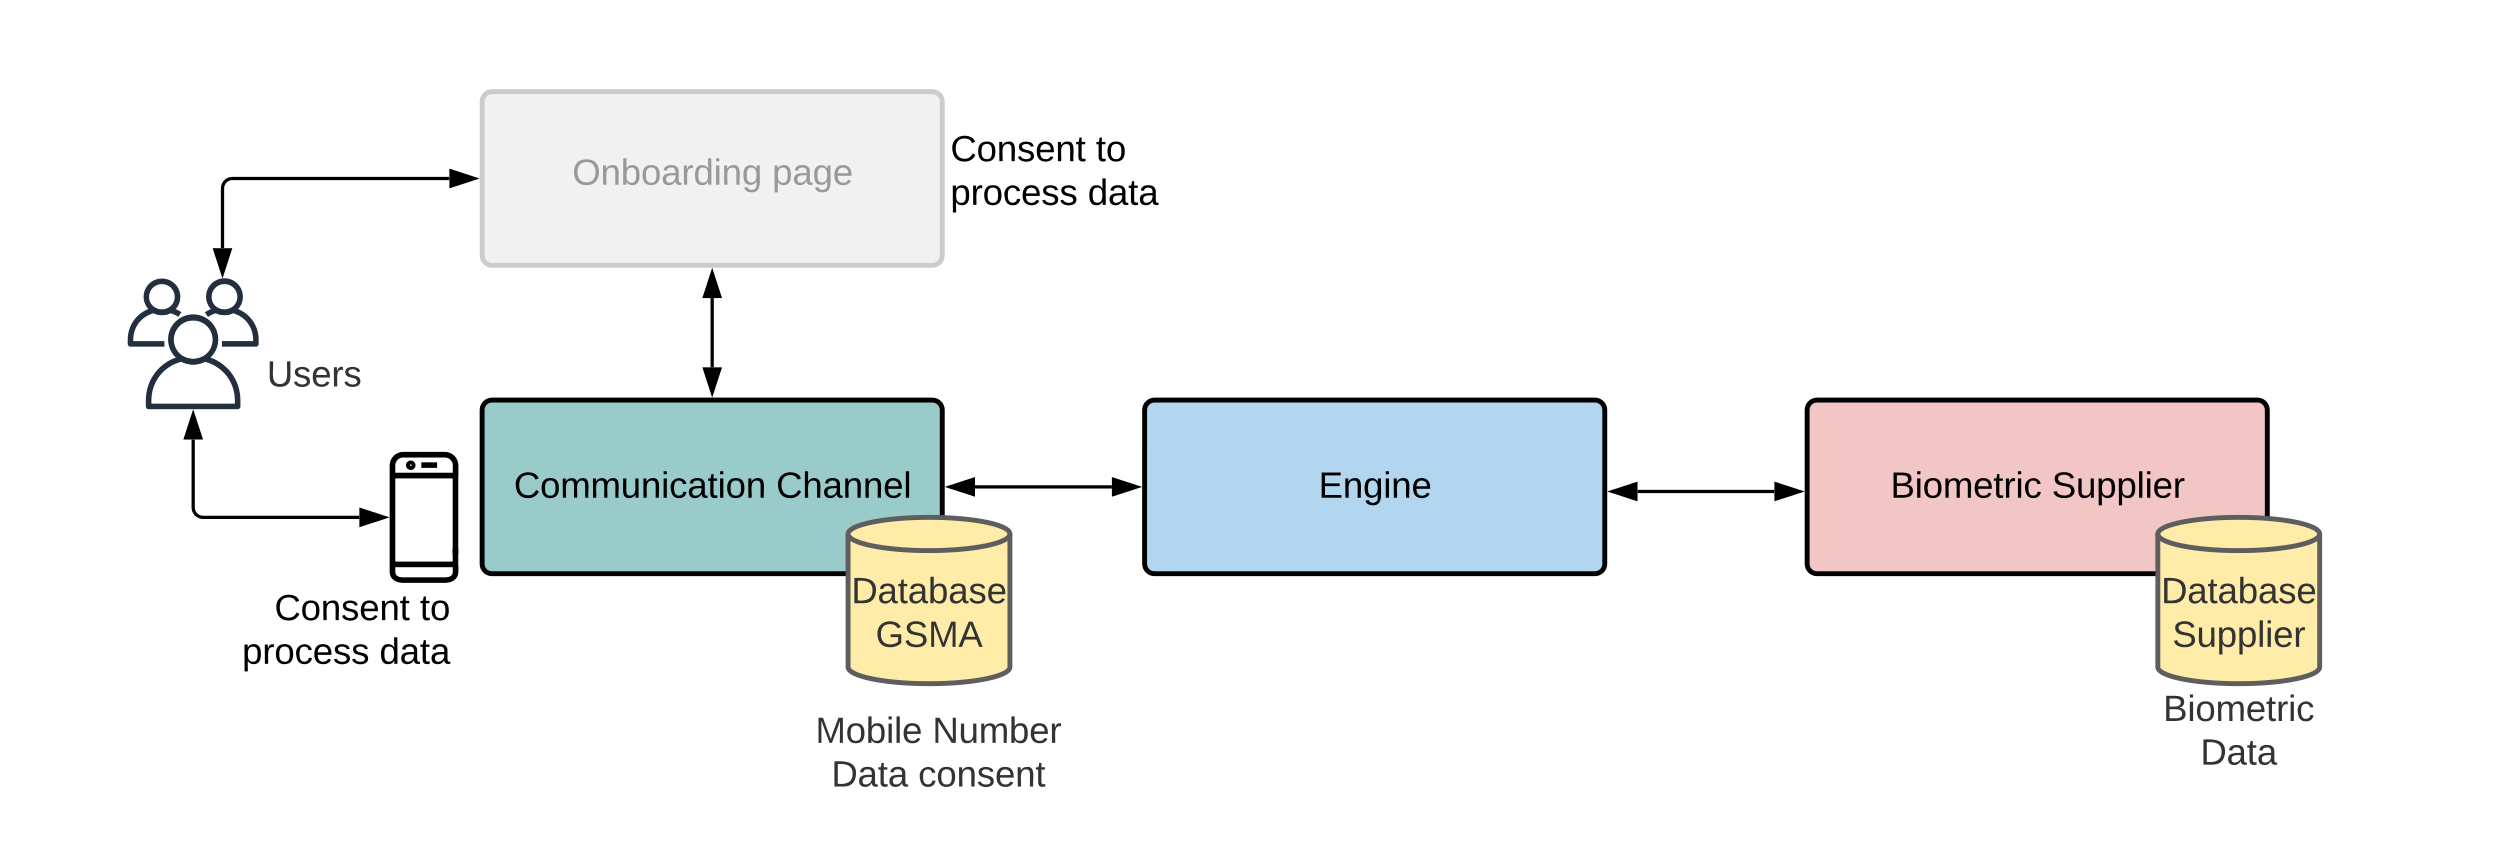 <svg xmlns="http://www.w3.org/2000/svg" xmlns:xlink="http://www.w3.org/1999/xlink" xmlns:lucid="lucid" width="1527" height="530"><g transform="translate(-182 -744)" lucid:page-tab-id="0_0"><path d="M0 0h1870.4v1323.2H0z" fill="#fff"/><path d="M881.14 994.37c0-3.3 2.7-6 6-6h269.05c3.3 0 6 2.7 6 6v94.05c0 3.3-2.7 6-6 6H887.13c-3.3 0-6-2.7-6-6z" stroke="#000" stroke-width="3" fill="#b2d6ef"/><path d="M891.95 999.95c0-3.3 2.7-6 6-6h247.43c3.32 0 6 2.7 6 6v88.47c0 3.3-2.68 6-6 6H897.95c-3.3 0-6-2.7-6-6z" stroke="#000" stroke-opacity="0" stroke-width="3" fill-opacity="0"/><use xlink:href="#a" transform="matrix(1,0,0,1,896.954,998.953) translate(90.463 49.059)"/><path d="M476.48 806c0-3.3 2.7-6 6-6h269.05c3.3 0 6 2.7 6 6v94.05c0 3.3-2.7 6-6 6H482.48c-3.3 0-6-2.7-6-6z" stroke="#ccc" stroke-width="3" fill="#e5e5e5" fill-opacity=".53"/><path d="M487.3 808.8c0-3.32 2.68-6 6-6H740.7c3.3 0 6 2.68 6 6v88.46c0 3.3-2.7 6-6 6H493.3c-3.32 0-6-2.7-6-6z" stroke="#000" stroke-opacity="0" stroke-width="3" fill-opacity="0"/><use xlink:href="#b" transform="matrix(1,0,0,1,492.289,807.791) translate(39.259 49.059)"/><use xlink:href="#c" transform="matrix(1,0,0,1,492.289,807.791) translate(161.358 49.059)"/><path d="M476.48 994.37c0-3.3 2.7-6 6-6h269.05c3.3 0 6 2.7 6 6v94.05c0 3.3-2.7 6-6 6H482.48c-3.3 0-6-2.7-6-6z" stroke="#000" stroke-width="3" fill="#99cbca"/><path d="M487.3 999.95c0-3.3 2.68-6 6-6H740.7c3.3 0 6 2.7 6 6v88.47c0 3.3-2.7 6-6 6H493.3c-3.32 0-6-2.7-6-6z" stroke="#000" stroke-opacity="0" stroke-width="3" fill-opacity="0"/><use xlink:href="#d" transform="matrix(1,0,0,1,492.289,998.953) translate(3.611 49.059)"/><use xlink:href="#e" transform="matrix(1,0,0,1,492.289,998.953) translate(163.796 49.059)"/><path d="M1285.8 994.37c0-3.3 2.7-6 6-6h269.06c3.3 0 6 2.7 6 6v94.05c0 3.3-2.7 6-6 6H1291.8c-3.3 0-6-2.7-6-6z" stroke="#000" stroke-width="3" fill="#f3c6c6"/><path d="M1296.62 999.95c0-3.3 2.68-6 6-6h247.43c3.3 0 6 2.7 6 6v88.47c0 3.3-2.7 6-6 6h-247.43c-3.32 0-6-2.7-6-6z" stroke="#000" stroke-opacity="0" stroke-width="3" fill-opacity="0"/><use xlink:href="#f" transform="matrix(1,0,0,1,1301.618,998.953) translate(35.093 49.059)"/><use xlink:href="#g" transform="matrix(1,0,0,1,1301.618,998.953) translate(133.611 49.059)"/><path d="M777.53 1041.4h83.6" stroke="#000" stroke-width="2" fill="none"/><path d="M762.26 1041.4l14.27-4.64v9.27zM876.4 1041.4l-14.26 4.63v-9.27z" stroke="#000" stroke-width="2"/><path d="M1182.2 1044.2h83.6" stroke="#000" stroke-width="2" fill="none"/><path d="M1166.93 1044.2l14.26-4.65v9.27zM1281.07 1044.2l-14.26 4.62v-9.27z" stroke="#000" stroke-width="2"/><path d="M282.44 955.74H261.7c-.95 0-1.7-.77-1.7-1.7v-2.54c0-9.5 6.23-17.44 15.5-19.67.4-.1.8-.05 1.2.17 2.73 1.46 5.68 1.46 8.4 0 .4-.22.8-.27 1.22-.17 2.43.6 4.43 1.46 6.5 2.85l-1.9 2.83c-1.55-1-3-1.67-4.8-2.15-3.45 1.58-7 1.58-10.43 0-7.4 2.06-12.3 8.5-12.3 16.15v.84h19.04z" stroke="#fff" stroke-opacity="0" fill="#232f3e"/><path d="M280.88 936.42c-6.17 0-11.17-5-11.17-11.15s5-11.15 11.18-11.15c6.16-.06 11.2 4.9 11.26 11.02.04 4.25-2.1 7.9-5.86 9.9-1.72.95-3.4 1.38-5.4 1.38zm0-18.9c-4.3 0-7.83 3.45-7.85 7.75 0 2.92 1.48 5.42 4.06 6.8 2.43 1.32 5.12 1.32 7.57 0 2.6-1.4 4.1-3.95 4.06-6.9-.05-4.27-3.57-7.68-7.85-7.64zM338.32 955.74h-20.75v-3.4h19.04v-.84c0-7.66-4.9-14.1-12.25-16.16-3.45 1.6-7 1.6-10.46 0-1.82.5-3.3 1.2-4.84 2.27l-1.94-2.8c2.07-1.43 4.08-2.34 6.5-2.96.44-.1.86-.05 1.26.17 2.7 1.47 5.7 1.47 8.42 0 .4-.2.8-.25 1.2-.16 9.25 2.23 15.5 10.18 15.5 19.66v2.54c0 .93-.76 1.67-1.68 1.7z" stroke="#fff" stroke-opacity="0" fill="#232f3e"/><path d="M319.08 936.42c-6.2 0-11.23-5.06-11.23-11.26s5.06-11.2 11.28-11.2c6.2 0 11.23 5.05 11.23 11.25 0 4.23-2.14 7.83-5.85 9.85-1.75.94-3.44 1.37-5.42 1.37zm0-18.9c-4.3-.02-7.8 3.44-7.83 7.76-.02 2.92 1.46 5.4 4.05 6.78 2.43 1.32 5.13 1.32 7.6 0 2.62-1.4 4.13-3.95 4.08-6.94-.1-4.27-3.62-7.68-7.9-7.6zM327.2 993.95h-54.46c-.92 0-1.67-.75-1.67-1.7v-3.6c-.06-13.08 8.6-24.08 21.32-27.18.46-.13.86-.06 1.27.13 4.04 2.18 8.5 2.18 12.6 0 .34-.2.75-.26 1.2-.13 12.78 3.06 21.45 14.06 21.4 27.18v3.6c0 .95-.76 1.7-1.68 1.7zm-52.72-3.38h50.97v-1.92c0-11.26-7.28-20.73-18.2-23.66-4.8 2.3-9.83 2.3-14.62 0-10.93 2.92-18.15 12.4-18.15 23.65z" stroke="#fff" stroke-opacity="0" fill="#232f3e"/><path d="M300.02 966.6c-2.7 0-5-.6-7.4-1.87-7.4-4.07-10.13-13.34-6.1-20.77 4.1-7.4 13.38-10.12 20.83-6.08 7.42 4.06 10.15 13.33 6.1 20.76-1.47 2.7-3.4 4.62-6.1 6.1-2.36 1.27-4.66 1.86-7.33 1.86zm0-26.77c-4.44-.06-8.28 2.17-10.42 6.1-3.07 5.65-.98 12.74 4.7 15.83 3.67 1.96 7.7 1.96 11.4 0 3.95-2.14 6.22-5.96 6.16-10.43-.1-6.42-5.4-11.6-11.84-11.5z" stroke="#fff" stroke-opacity="0" fill="#232f3e"/><path d="M338.78 955.74h-39.72c-.68 0-1.23-.55-1.23-1.24v-2.63c-.04-9.55 6.3-17.57 15.56-19.83.33-.1.63-.05.92.1 2.95 1.6 6.2 1.6 9.2 0 .25-.15.54-.2.88-.1 9.32 2.23 15.64 10.26 15.6 19.83v2.63c0 .7-.55 1.24-1.22 1.24zm-38.46-2.47h37.2v-1.4c0-8.22-5.32-15.13-13.3-17.26-3.5 1.7-7.16 1.7-10.66 0-7.97 2.14-13.24 9.05-13.24 17.27z" stroke="#fff" stroke-opacity="0" stroke-width=".73" fill="#fff" fill-opacity="0"/><path d="M300.94 955.74h-39.72c-.67 0-1.22-.55-1.22-1.24v-2.63c-.04-9.55 6.28-17.57 15.56-19.83.34-.1.63-.05.93.1 2.94 1.6 6.2 1.6 9.18 0 .25-.15.55-.2.88-.1 9.32 2.23 15.65 10.26 15.6 19.83v2.63c0 .7-.54 1.24-1.22 1.24zm-38.45-2.47h37.18v-1.4c0-8.22-5.3-15.13-13.28-17.26-3.5 1.7-7.17 1.7-10.67 0-7.97 2.14-13.24 9.05-13.24 17.27z" stroke="#fff" stroke-opacity="0" stroke-width=".73" fill="#fff" fill-opacity="0"/><path d="M317.9 895.6v-36.58c0-3.3 2.67-6 6-6h132.58" stroke="#000" stroke-width="2" fill="none"/><path d="M317.9 910.88l-4.65-14.27h9.27zM471.74 853.02l-14.26 4.64v-9.27z" stroke="#000" stroke-width="2"/><path d="M300 1012.46V1054c0 3.3 2.7 6 6 6h95.5" stroke="#000" stroke-width="2" fill="none"/><path d="M300 997.2l4.64 14.26h-9.28zM416.76 1060l-14.26 4.64v-9.28z" stroke="#000" stroke-width="2"/><path d="M340 957.3h86.42v36.65H340z" fill="#fff" fill-opacity="0"/><use xlink:href="#h" transform="matrix(1,0,0,1,345,962.287) translate(0 17.778)"/><path d="M1598.86 1151.44c0 5.6-22.13 10.16-49.43 10.16s-49.43-4.55-49.43-10.16v-81.28c0-5.6 22.13-10.16 49.43-10.16s49.43 4.55 49.43 10.16z" stroke="#5e5e5e" stroke-width="3" fill="#ffeca9"/><path d="M1598.86 1070.16c0 5.6-22.13 10.16-49.43 10.16s-49.43-4.55-49.43-10.16" stroke="#5e5e5e" stroke-width="3" fill="none"/><use xlink:href="#i" transform="matrix(1,0,0,1,1505,1085.32) translate(-3 27.111)"/><use xlink:href="#j" transform="matrix(1,0,0,1,1505,1085.32) translate(3.852 53.778)"/><path d="M798.86 1151.44c0 5.6-22.13 10.16-49.43 10.16s-49.43-4.55-49.43-10.16v-81.28c0-5.6 22.13-10.16 49.43-10.16s49.43 4.55 49.43 10.16z" stroke="#5e5e5e" stroke-width="3" fill="#ffeca9"/><path d="M798.86 1070.16c0 5.6-22.13 10.16-49.43 10.16s-49.43-4.55-49.43-10.16" stroke="#5e5e5e" stroke-width="3" fill="none"/><use xlink:href="#k" transform="matrix(1,0,0,1,705,1085.32) translate(-3 27.111)"/><use xlink:href="#l" transform="matrix(1,0,0,1,705,1085.32) translate(11.815 53.778)"/><path d="M1429.43 1167.6c0-3.3 2.68-6 6-6h228c3.3 0 6 2.7 6 6v51.33c0 3.32-2.7 6-6 6h-228c-3.32 0-6-2.68-6-6z" stroke="#000" stroke-opacity="0" stroke-width="3" fill="#fff" fill-opacity="0"/><use xlink:href="#m" transform="matrix(1,0,0,1,1434.428,1166.6) translate(68.827 17.778)"/><use xlink:href="#n" transform="matrix(1,0,0,1,1434.428,1166.6) translate(91.574 44.444)"/><path d="M635.2 1167.6c0-3.3 2.7-6 6-6h228c3.33 0 6 2.7 6 6v104.67c0 3.3-2.67 6-6 6h-228c-3.3 0-6-2.7-6-6z" stroke="#000" stroke-opacity="0" stroke-width="3" fill="#fff" fill-opacity="0"/><use xlink:href="#o" transform="matrix(1,0,0,1,640.214,1166.6) translate(39.877 31.153)"/><use xlink:href="#p" transform="matrix(1,0,0,1,640.214,1166.6) translate(111.296 31.153)"/><use xlink:href="#q" transform="matrix(1,0,0,1,640.214,1166.6) translate(49.599 57.819)"/><use xlink:href="#r" transform="matrix(1,0,0,1,640.214,1166.6) translate(102.623 57.819)"/><use xlink:href="#s" transform="matrix(1,0,0,1,640.214,1166.6) translate(115 84.486)"/><path d="M453.73 1100h-25.46c-5.12 0-8.27-2.64-8.27-6.8v-64.88c0-4.56 3.7-8.32 8.27-8.32h25.46c4.57 0 8.27 3.76 8.27 8.32v6.16h-3.44v-6.16c.04-2.72-2.15-4.88-4.83-4.88h-25.46c-2.68 0-4.87 2.16-4.83 4.88v64.88c0 2.24 1.68 3.44 4.83 3.44h25.46c3.23 0 4.83-1.2 4.83-3.44v-4H462v4c-.08 4.24-3.23 6.8-8.27 6.8z" stroke="#fff" stroke-opacity="0"/><path d="M439.34 1026.38h9.64v3.4h-9.64v-3.4zM432.92 1031.06c-1.6.02-2.92-1.26-2.94-2.85-.02-1.6 1.27-2.9 2.87-2.92 1.6-.02 2.93 1.26 2.95 2.86v.03c0 1.6-1.28 2.88-2.88 2.9zm0-3.4c-.26.02-.46.24-.46.5 0 .3.23.52.5.52.3 0 .53-.23.53-.5v-.03c-.03-.3-.3-.5-.58-.5zM461.9 1082.35h-3.4v-46.16h-36.8v-3.43h38.48c.97 0 1.73.74 1.73 1.68z" stroke="#fff" stroke-opacity="0"/><path d="M460.18 1090.43h-38.5v-3.4h36.82v-7.88h3.4v9.58c0 .94-.75 1.7-1.72 1.7z" stroke="#fff" stroke-opacity="0"/><path d="M222 1106c0-3.3 2.7-6 6-6h228c3.3 0 6 2.7 6 6v78c0 3.3-2.7 6-6 6H228c-3.3 0-6-2.7-6-6z" stroke="#000" stroke-opacity="0" stroke-width="3" fill="#fff" fill-opacity="0"/><g><use xlink:href="#t" transform="matrix(1,0,0,1,227,1105) translate(122.654 17.778)"/><use xlink:href="#u" transform="matrix(1,0,0,1,227,1105) translate(211.481 17.778)"/><use xlink:href="#v" transform="matrix(1,0,0,1,227,1105) translate(102.901 44.444)"/><use xlink:href="#w" transform="matrix(1,0,0,1,227,1105) translate(186.79 44.444)"/></g><path d="M757.53 806c0-3.3 2.68-6 6-6h247.42c3.32 0 6 2.7 6 6v88c0 3.3-2.68 6-6 6H763.53c-3.32 0-6-2.7-6-6z" stroke="#000" stroke-opacity="0" stroke-width="3" fill="#fff" fill-opacity="0"/><g><use xlink:href="#t" transform="matrix(1,0,0,1,762.527,805) translate(0 37.465)"/><use xlink:href="#u" transform="matrix(1,0,0,1,762.527,805) translate(88.827 37.465)"/><use xlink:href="#v" transform="matrix(1,0,0,1,762.527,805) translate(0 64.132)"/><use xlink:href="#w" transform="matrix(1,0,0,1,762.527,805) translate(83.889 64.132)"/></g><path d="M617 968.37v-42.32" stroke="#000" stroke-width="2" fill="none"/><path d="M617 983.64l-4.63-14.27h9.27zM617 910.78l4.64 14.27h-9.27z" stroke="#000" stroke-width="2"/><defs><path d="M30 0v-248h187v28H63v79h144v27H63v87h162V0H30" id="x"/><path d="M117-194c89-4 53 116 60 194h-32v-121c0-31-8-49-39-48C34-167 62-67 57 0H25l-1-190h30c1 10-1 24 2 32 11-22 29-35 61-36" id="y"/><path d="M177-190C167-65 218 103 67 71c-23-6-38-20-44-43l32-5c15 47 100 32 89-28v-30C133-14 115 1 83 1 29 1 15-40 15-95c0-56 16-97 71-98 29-1 48 16 59 35 1-10 0-23 2-32h30zM94-22c36 0 50-32 50-73 0-42-14-75-50-75-39 0-46 34-46 75s6 73 46 73" id="z"/><path d="M24-231v-30h32v30H24zM24 0v-190h32V0H24" id="A"/><path d="M100-194c63 0 86 42 84 106H49c0 40 14 67 53 68 26 1 43-12 49-29l28 8c-11 28-37 45-77 45C44 4 14-33 15-96c1-61 26-98 85-98zm52 81c6-60-76-77-97-28-3 7-6 17-6 28h103" id="B"/><g id="a"><use transform="matrix(0.062,0,0,0.062,0,0)" xlink:href="#x"/><use transform="matrix(0.062,0,0,0.062,14.815,0)" xlink:href="#y"/><use transform="matrix(0.062,0,0,0.062,27.16,0)" xlink:href="#z"/><use transform="matrix(0.062,0,0,0.062,39.506,0)" xlink:href="#A"/><use transform="matrix(0.062,0,0,0.062,44.383,0)" xlink:href="#y"/><use transform="matrix(0.062,0,0,0.062,56.728,0)" xlink:href="#B"/></g><path fill="#999" d="M140-251c81 0 123 46 123 126C263-46 219 4 140 4 59 4 17-45 17-125s42-126 123-126zm0 227c63 0 89-41 89-101s-29-99-89-99c-61 0-89 39-89 99S79-25 140-24" id="C"/><path fill="#999" d="M117-194c89-4 53 116 60 194h-32v-121c0-31-8-49-39-48C34-167 62-67 57 0H25l-1-190h30c1 10-1 24 2 32 11-22 29-35 61-36" id="D"/><path fill="#999" d="M115-194c53 0 69 39 70 98 0 66-23 100-70 100C84 3 66-7 56-30L54 0H23l1-261h32v101c10-23 28-34 59-34zm-8 174c40 0 45-34 45-75 0-40-5-75-45-74-42 0-51 32-51 76 0 43 10 73 51 73" id="E"/><path fill="#999" d="M100-194c62-1 85 37 85 99 1 63-27 99-86 99S16-35 15-95c0-66 28-99 85-99zM99-20c44 1 53-31 53-75 0-43-8-75-51-75s-53 32-53 75 10 74 51 75" id="F"/><path fill="#999" d="M141-36C126-15 110 5 73 4 37 3 15-17 15-53c-1-64 63-63 125-63 3-35-9-54-41-54-24 1-41 7-42 31l-33-3c5-37 33-52 76-52 45 0 72 20 72 64v82c-1 20 7 32 28 27v20c-31 9-61-2-59-35zM48-53c0 20 12 33 32 33 41-3 63-29 60-74-43 2-92-5-92 41" id="G"/><path fill="#999" d="M114-163C36-179 61-72 57 0H25l-1-190h30c1 12-1 29 2 39 6-27 23-49 58-41v29" id="H"/><path fill="#999" d="M85-194c31 0 48 13 60 33l-1-100h32l1 261h-30c-2-10 0-23-3-31C134-8 116 4 85 4 32 4 16-35 15-94c0-66 23-100 70-100zm9 24c-40 0-46 34-46 75 0 40 6 74 45 74 42 0 51-32 51-76 0-42-9-74-50-73" id="I"/><path fill="#999" d="M24-231v-30h32v30H24zM24 0v-190h32V0H24" id="J"/><path fill="#999" d="M177-190C167-65 218 103 67 71c-23-6-38-20-44-43l32-5c15 47 100 32 89-28v-30C133-14 115 1 83 1 29 1 15-40 15-95c0-56 16-97 71-98 29-1 48 16 59 35 1-10 0-23 2-32h30zM94-22c36 0 50-32 50-73 0-42-14-75-50-75-39 0-46 34-46 75s6 73 46 73" id="K"/><g id="b"><use transform="matrix(0.062,0,0,0.062,0,0)" xlink:href="#C"/><use transform="matrix(0.062,0,0,0.062,17.284,0)" xlink:href="#D"/><use transform="matrix(0.062,0,0,0.062,29.63,0)" xlink:href="#E"/><use transform="matrix(0.062,0,0,0.062,41.975,0)" xlink:href="#F"/><use transform="matrix(0.062,0,0,0.062,54.321,0)" xlink:href="#G"/><use transform="matrix(0.062,0,0,0.062,66.667,0)" xlink:href="#H"/><use transform="matrix(0.062,0,0,0.062,74.012,0)" xlink:href="#I"/><use transform="matrix(0.062,0,0,0.062,86.358,0)" xlink:href="#J"/><use transform="matrix(0.062,0,0,0.062,91.235,0)" xlink:href="#D"/><use transform="matrix(0.062,0,0,0.062,103.58,0)" xlink:href="#K"/></g><path fill="#999" d="M115-194c55 1 70 41 70 98S169 2 115 4C84 4 66-9 55-30l1 105H24l-1-265h31l2 30c10-21 28-34 59-34zm-8 174c40 0 45-34 45-75s-6-73-45-74c-42 0-51 32-51 76 0 43 10 73 51 73" id="L"/><path fill="#999" d="M100-194c63 0 86 42 84 106H49c0 40 14 67 53 68 26 1 43-12 49-29l28 8c-11 28-37 45-77 45C44 4 14-33 15-96c1-61 26-98 85-98zm52 81c6-60-76-77-97-28-3 7-6 17-6 28h103" id="M"/><g id="c"><use transform="matrix(0.062,0,0,0.062,0,0)" xlink:href="#L"/><use transform="matrix(0.062,0,0,0.062,12.346,0)" xlink:href="#G"/><use transform="matrix(0.062,0,0,0.062,24.691,0)" xlink:href="#K"/><use transform="matrix(0.062,0,0,0.062,37.037,0)" xlink:href="#M"/></g><path d="M212-179c-10-28-35-45-73-45-59 0-87 40-87 99 0 60 29 101 89 101 43 0 62-24 78-52l27 14C228-24 195 4 139 4 59 4 22-46 18-125c-6-104 99-153 187-111 19 9 31 26 39 46" id="N"/><path d="M100-194c62-1 85 37 85 99 1 63-27 99-86 99S16-35 15-95c0-66 28-99 85-99zM99-20c44 1 53-31 53-75 0-43-8-75-51-75s-53 32-53 75 10 74 51 75" id="O"/><path d="M210-169c-67 3-38 105-44 169h-31v-121c0-29-5-50-35-48C34-165 62-65 56 0H25l-1-190h30c1 10-1 24 2 32 10-44 99-50 107 0 11-21 27-35 58-36 85-2 47 119 55 194h-31v-121c0-29-5-49-35-48" id="P"/><path d="M84 4C-5 8 30-112 23-190h32v120c0 31 7 50 39 49 72-2 45-101 50-169h31l1 190h-30c-1-10 1-25-2-33-11 22-28 36-60 37" id="Q"/><path d="M96-169c-40 0-48 33-48 73s9 75 48 75c24 0 41-14 43-38l32 2c-6 37-31 61-74 61-59 0-76-41-82-99-10-93 101-131 147-64 4 7 5 14 7 22l-32 3c-4-21-16-35-41-35" id="R"/><path d="M141-36C126-15 110 5 73 4 37 3 15-17 15-53c-1-64 63-63 125-63 3-35-9-54-41-54-24 1-41 7-42 31l-33-3c5-37 33-52 76-52 45 0 72 20 72 64v82c-1 20 7 32 28 27v20c-31 9-61-2-59-35zM48-53c0 20 12 33 32 33 41-3 63-29 60-74-43 2-92-5-92 41" id="S"/><path d="M59-47c-2 24 18 29 38 22v24C64 9 27 4 27-40v-127H5v-23h24l9-43h21v43h35v23H59v120" id="T"/><g id="d"><use transform="matrix(0.062,0,0,0.062,0,0)" xlink:href="#N"/><use transform="matrix(0.062,0,0,0.062,15.988,0)" xlink:href="#O"/><use transform="matrix(0.062,0,0,0.062,28.333,0)" xlink:href="#P"/><use transform="matrix(0.062,0,0,0.062,46.79,0)" xlink:href="#P"/><use transform="matrix(0.062,0,0,0.062,65.247,0)" xlink:href="#Q"/><use transform="matrix(0.062,0,0,0.062,77.593,0)" xlink:href="#y"/><use transform="matrix(0.062,0,0,0.062,89.938,0)" xlink:href="#A"/><use transform="matrix(0.062,0,0,0.062,94.815,0)" xlink:href="#R"/><use transform="matrix(0.062,0,0,0.062,105.926,0)" xlink:href="#S"/><use transform="matrix(0.062,0,0,0.062,118.272,0)" xlink:href="#T"/><use transform="matrix(0.062,0,0,0.062,124.444,0)" xlink:href="#A"/><use transform="matrix(0.062,0,0,0.062,129.321,0)" xlink:href="#O"/><use transform="matrix(0.062,0,0,0.062,141.667,0)" xlink:href="#y"/></g><path d="M106-169C34-169 62-67 57 0H25v-261h32l-1 103c12-21 28-36 61-36 89 0 53 116 60 194h-32v-121c2-32-8-49-39-48" id="U"/><path d="M24 0v-261h32V0H24" id="V"/><g id="e"><use transform="matrix(0.062,0,0,0.062,0,0)" xlink:href="#N"/><use transform="matrix(0.062,0,0,0.062,15.988,0)" xlink:href="#U"/><use transform="matrix(0.062,0,0,0.062,28.333,0)" xlink:href="#S"/><use transform="matrix(0.062,0,0,0.062,40.679,0)" xlink:href="#y"/><use transform="matrix(0.062,0,0,0.062,53.025,0)" xlink:href="#y"/><use transform="matrix(0.062,0,0,0.062,65.37,0)" xlink:href="#B"/><use transform="matrix(0.062,0,0,0.062,77.716,0)" xlink:href="#V"/></g><path d="M160-131c35 5 61 23 61 61C221 17 115-2 30 0v-248c76 3 177-17 177 60 0 33-19 50-47 57zm-97-11c50-1 110 9 110-42 0-47-63-36-110-37v79zm0 115c55-2 124 14 124-45 0-56-70-42-124-44v89" id="W"/><path d="M114-163C36-179 61-72 57 0H25l-1-190h30c1 12-1 29 2 39 6-27 23-49 58-41v29" id="X"/><g id="f"><use transform="matrix(0.062,0,0,0.062,0,0)" xlink:href="#W"/><use transform="matrix(0.062,0,0,0.062,14.815,0)" xlink:href="#A"/><use transform="matrix(0.062,0,0,0.062,19.691,0)" xlink:href="#O"/><use transform="matrix(0.062,0,0,0.062,32.037,0)" xlink:href="#P"/><use transform="matrix(0.062,0,0,0.062,50.494,0)" xlink:href="#B"/><use transform="matrix(0.062,0,0,0.062,62.84,0)" xlink:href="#T"/><use transform="matrix(0.062,0,0,0.062,69.012,0)" xlink:href="#X"/><use transform="matrix(0.062,0,0,0.062,76.358,0)" xlink:href="#A"/><use transform="matrix(0.062,0,0,0.062,81.235,0)" xlink:href="#R"/></g><path d="M185-189c-5-48-123-54-124 2 14 75 158 14 163 119 3 78-121 87-175 55-17-10-28-26-33-46l33-7c5 56 141 63 141-1 0-78-155-14-162-118-5-82 145-84 179-34 5 7 8 16 11 25" id="Y"/><path d="M115-194c55 1 70 41 70 98S169 2 115 4C84 4 66-9 55-30l1 105H24l-1-265h31l2 30c10-21 28-34 59-34zm-8 174c40 0 45-34 45-75s-6-73-45-74c-42 0-51 32-51 76 0 43 10 73 51 73" id="Z"/><g id="g"><use transform="matrix(0.062,0,0,0.062,0,0)" xlink:href="#Y"/><use transform="matrix(0.062,0,0,0.062,14.815,0)" xlink:href="#Q"/><use transform="matrix(0.062,0,0,0.062,27.16,0)" xlink:href="#Z"/><use transform="matrix(0.062,0,0,0.062,39.506,0)" xlink:href="#Z"/><use transform="matrix(0.062,0,0,0.062,51.852,0)" xlink:href="#V"/><use transform="matrix(0.062,0,0,0.062,56.728,0)" xlink:href="#A"/><use transform="matrix(0.062,0,0,0.062,61.605,0)" xlink:href="#B"/><use transform="matrix(0.062,0,0,0.062,73.951,0)" xlink:href="#X"/></g><path fill="#333" d="M232-93c-1 65-40 97-104 97C67 4 28-28 28-90v-158h33c8 89-33 224 67 224 102 0 64-133 71-224h33v155" id="aa"/><path fill="#333" d="M135-143c-3-34-86-38-87 0 15 53 115 12 119 90S17 21 10-45l28-5c4 36 97 45 98 0-10-56-113-15-118-90-4-57 82-63 122-42 12 7 21 19 24 35" id="ab"/><path fill="#333" d="M100-194c63 0 86 42 84 106H49c0 40 14 67 53 68 26 1 43-12 49-29l28 8c-11 28-37 45-77 45C44 4 14-33 15-96c1-61 26-98 85-98zm52 81c6-60-76-77-97-28-3 7-6 17-6 28h103" id="ac"/><path fill="#333" d="M114-163C36-179 61-72 57 0H25l-1-190h30c1 12-1 29 2 39 6-27 23-49 58-41v29" id="ad"/><g id="h"><use transform="matrix(0.062,0,0,0.062,0,0)" xlink:href="#aa"/><use transform="matrix(0.062,0,0,0.062,15.988,0)" xlink:href="#ab"/><use transform="matrix(0.062,0,0,0.062,27.099,0)" xlink:href="#ac"/><use transform="matrix(0.062,0,0,0.062,39.444,0)" xlink:href="#ad"/><use transform="matrix(0.062,0,0,0.062,46.79,0)" xlink:href="#ab"/></g><path fill="#333" d="M30-248c118-7 216 8 213 122C240-48 200 0 122 0H30v-248zM63-27c89 8 146-16 146-99s-60-101-146-95v194" id="ae"/><path fill="#333" d="M141-36C126-15 110 5 73 4 37 3 15-17 15-53c-1-64 63-63 125-63 3-35-9-54-41-54-24 1-41 7-42 31l-33-3c5-37 33-52 76-52 45 0 72 20 72 64v82c-1 20 7 32 28 27v20c-31 9-61-2-59-35zM48-53c0 20 12 33 32 33 41-3 63-29 60-74-43 2-92-5-92 41" id="af"/><path fill="#333" d="M59-47c-2 24 18 29 38 22v24C64 9 27 4 27-40v-127H5v-23h24l9-43h21v43h35v23H59v120" id="ag"/><path fill="#333" d="M115-194c53 0 69 39 70 98 0 66-23 100-70 100C84 3 66-7 56-30L54 0H23l1-261h32v101c10-23 28-34 59-34zm-8 174c40 0 45-34 45-75 0-40-5-75-45-74-42 0-51 32-51 76 0 43 10 73 51 73" id="ah"/><g id="i"><use transform="matrix(0.062,0,0,0.062,0,0)" xlink:href="#ae"/><use transform="matrix(0.062,0,0,0.062,15.988,0)" xlink:href="#af"/><use transform="matrix(0.062,0,0,0.062,28.333,0)" xlink:href="#ag"/><use transform="matrix(0.062,0,0,0.062,34.506,0)" xlink:href="#af"/><use transform="matrix(0.062,0,0,0.062,46.852,0)" xlink:href="#ah"/><use transform="matrix(0.062,0,0,0.062,59.198,0)" xlink:href="#af"/><use transform="matrix(0.062,0,0,0.062,71.543,0)" xlink:href="#ab"/><use transform="matrix(0.062,0,0,0.062,82.654,0)" xlink:href="#ac"/></g><path fill="#333" d="M185-189c-5-48-123-54-124 2 14 75 158 14 163 119 3 78-121 87-175 55-17-10-28-26-33-46l33-7c5 56 141 63 141-1 0-78-155-14-162-118-5-82 145-84 179-34 5 7 8 16 11 25" id="ai"/><path fill="#333" d="M84 4C-5 8 30-112 23-190h32v120c0 31 7 50 39 49 72-2 45-101 50-169h31l1 190h-30c-1-10 1-25-2-33-11 22-28 36-60 37" id="aj"/><path fill="#333" d="M115-194c55 1 70 41 70 98S169 2 115 4C84 4 66-9 55-30l1 105H24l-1-265h31l2 30c10-21 28-34 59-34zm-8 174c40 0 45-34 45-75s-6-73-45-74c-42 0-51 32-51 76 0 43 10 73 51 73" id="ak"/><path fill="#333" d="M24 0v-261h32V0H24" id="al"/><path fill="#333" d="M24-231v-30h32v30H24zM24 0v-190h32V0H24" id="am"/><g id="j"><use transform="matrix(0.062,0,0,0.062,0,0)" xlink:href="#ai"/><use transform="matrix(0.062,0,0,0.062,14.815,0)" xlink:href="#aj"/><use transform="matrix(0.062,0,0,0.062,27.16,0)" xlink:href="#ak"/><use transform="matrix(0.062,0,0,0.062,39.506,0)" xlink:href="#ak"/><use transform="matrix(0.062,0,0,0.062,51.852,0)" xlink:href="#al"/><use transform="matrix(0.062,0,0,0.062,56.728,0)" xlink:href="#am"/><use transform="matrix(0.062,0,0,0.062,61.605,0)" xlink:href="#ac"/><use transform="matrix(0.062,0,0,0.062,73.951,0)" xlink:href="#ad"/></g><g id="k"><use transform="matrix(0.062,0,0,0.062,0,0)" xlink:href="#ae"/><use transform="matrix(0.062,0,0,0.062,15.988,0)" xlink:href="#af"/><use transform="matrix(0.062,0,0,0.062,28.333,0)" xlink:href="#ag"/><use transform="matrix(0.062,0,0,0.062,34.506,0)" xlink:href="#af"/><use transform="matrix(0.062,0,0,0.062,46.852,0)" xlink:href="#ah"/><use transform="matrix(0.062,0,0,0.062,59.198,0)" xlink:href="#af"/><use transform="matrix(0.062,0,0,0.062,71.543,0)" xlink:href="#ab"/><use transform="matrix(0.062,0,0,0.062,82.654,0)" xlink:href="#ac"/></g><path fill="#333" d="M143 4C61 4 22-44 18-125c-5-107 100-154 193-111 17 8 29 25 37 43l-32 9c-13-25-37-40-76-40-61 0-88 39-88 99 0 61 29 100 91 101 35 0 62-11 79-27v-45h-74v-28h105v86C228-13 192 4 143 4" id="an"/><path fill="#333" d="M240 0l2-218c-23 76-54 145-80 218h-23L58-218 59 0H30v-248h44l77 211c21-75 51-140 76-211h43V0h-30" id="ao"/><path fill="#333" d="M205 0l-28-72H64L36 0H1l101-248h38L239 0h-34zm-38-99l-47-123c-12 45-31 82-46 123h93" id="ap"/><g id="l"><use transform="matrix(0.062,0,0,0.062,0,0)" xlink:href="#an"/><use transform="matrix(0.062,0,0,0.062,17.284,0)" xlink:href="#ai"/><use transform="matrix(0.062,0,0,0.062,32.099,0)" xlink:href="#ao"/><use transform="matrix(0.062,0,0,0.062,50.556,0)" xlink:href="#ap"/></g><path fill="#333" d="M160-131c35 5 61 23 61 61C221 17 115-2 30 0v-248c76 3 177-17 177 60 0 33-19 50-47 57zm-97-11c50-1 110 9 110-42 0-47-63-36-110-37v79zm0 115c55-2 124 14 124-45 0-56-70-42-124-44v89" id="aq"/><path fill="#333" d="M100-194c62-1 85 37 85 99 1 63-27 99-86 99S16-35 15-95c0-66 28-99 85-99zM99-20c44 1 53-31 53-75 0-43-8-75-51-75s-53 32-53 75 10 74 51 75" id="ar"/><path fill="#333" d="M210-169c-67 3-38 105-44 169h-31v-121c0-29-5-50-35-48C34-165 62-65 56 0H25l-1-190h30c1 10-1 24 2 32 10-44 99-50 107 0 11-21 27-35 58-36 85-2 47 119 55 194h-31v-121c0-29-5-49-35-48" id="as"/><path fill="#333" d="M96-169c-40 0-48 33-48 73s9 75 48 75c24 0 41-14 43-38l32 2c-6 37-31 61-74 61-59 0-76-41-82-99-10-93 101-131 147-64 4 7 5 14 7 22l-32 3c-4-21-16-35-41-35" id="at"/><g id="m"><use transform="matrix(0.062,0,0,0.062,0,0)" xlink:href="#aq"/><use transform="matrix(0.062,0,0,0.062,14.815,0)" xlink:href="#am"/><use transform="matrix(0.062,0,0,0.062,19.691,0)" xlink:href="#ar"/><use transform="matrix(0.062,0,0,0.062,32.037,0)" xlink:href="#as"/><use transform="matrix(0.062,0,0,0.062,50.494,0)" xlink:href="#ac"/><use transform="matrix(0.062,0,0,0.062,62.84,0)" xlink:href="#ag"/><use transform="matrix(0.062,0,0,0.062,69.012,0)" xlink:href="#ad"/><use transform="matrix(0.062,0,0,0.062,76.358,0)" xlink:href="#am"/><use transform="matrix(0.062,0,0,0.062,81.235,0)" xlink:href="#at"/></g><g id="n"><use transform="matrix(0.062,0,0,0.062,0,0)" xlink:href="#ae"/><use transform="matrix(0.062,0,0,0.062,15.988,0)" xlink:href="#af"/><use transform="matrix(0.062,0,0,0.062,28.333,0)" xlink:href="#ag"/><use transform="matrix(0.062,0,0,0.062,34.506,0)" xlink:href="#af"/></g><g id="o"><use transform="matrix(0.062,0,0,0.062,0,0)" xlink:href="#ao"/><use transform="matrix(0.062,0,0,0.062,18.457,0)" xlink:href="#ar"/><use transform="matrix(0.062,0,0,0.062,30.802,0)" xlink:href="#ah"/><use transform="matrix(0.062,0,0,0.062,43.148,0)" xlink:href="#am"/><use transform="matrix(0.062,0,0,0.062,48.025,0)" xlink:href="#al"/><use transform="matrix(0.062,0,0,0.062,52.901,0)" xlink:href="#ac"/></g><path fill="#333" d="M190 0L58-211 59 0H30v-248h39L202-35l-2-213h31V0h-41" id="au"/><g id="p"><use transform="matrix(0.062,0,0,0.062,0,0)" xlink:href="#au"/><use transform="matrix(0.062,0,0,0.062,15.988,0)" xlink:href="#aj"/><use transform="matrix(0.062,0,0,0.062,28.333,0)" xlink:href="#as"/><use transform="matrix(0.062,0,0,0.062,46.79,0)" xlink:href="#ah"/><use transform="matrix(0.062,0,0,0.062,59.136,0)" xlink:href="#ac"/><use transform="matrix(0.062,0,0,0.062,71.481,0)" xlink:href="#ad"/></g><g id="q"><use transform="matrix(0.062,0,0,0.062,0,0)" xlink:href="#ae"/><use transform="matrix(0.062,0,0,0.062,15.988,0)" xlink:href="#af"/><use transform="matrix(0.062,0,0,0.062,28.333,0)" xlink:href="#ag"/><use transform="matrix(0.062,0,0,0.062,34.506,0)" xlink:href="#af"/></g><path fill="#333" d="M117-194c89-4 53 116 60 194h-32v-121c0-31-8-49-39-48C34-167 62-67 57 0H25l-1-190h30c1 10-1 24 2 32 11-22 29-35 61-36" id="av"/><g id="r"><use transform="matrix(0.062,0,0,0.062,0,0)" xlink:href="#at"/><use transform="matrix(0.062,0,0,0.062,11.111,0)" xlink:href="#ar"/><use transform="matrix(0.062,0,0,0.062,23.457,0)" xlink:href="#av"/><use transform="matrix(0.062,0,0,0.062,35.802,0)" xlink:href="#ab"/><use transform="matrix(0.062,0,0,0.062,46.914,0)" xlink:href="#ac"/><use transform="matrix(0.062,0,0,0.062,59.259,0)" xlink:href="#av"/><use transform="matrix(0.062,0,0,0.062,71.605,0)" xlink:href="#ag"/></g><path d="M135-143c-3-34-86-38-87 0 15 53 115 12 119 90S17 21 10-45l28-5c4 36 97 45 98 0-10-56-113-15-118-90-4-57 82-63 122-42 12 7 21 19 24 35" id="aw"/><g id="t"><use transform="matrix(0.062,0,0,0.062,0,0)" xlink:href="#N"/><use transform="matrix(0.062,0,0,0.062,15.988,0)" xlink:href="#O"/><use transform="matrix(0.062,0,0,0.062,28.333,0)" xlink:href="#y"/><use transform="matrix(0.062,0,0,0.062,40.679,0)" xlink:href="#aw"/><use transform="matrix(0.062,0,0,0.062,51.79,0)" xlink:href="#B"/><use transform="matrix(0.062,0,0,0.062,64.136,0)" xlink:href="#y"/><use transform="matrix(0.062,0,0,0.062,76.481,0)" xlink:href="#T"/></g><g id="u"><use transform="matrix(0.062,0,0,0.062,0,0)" xlink:href="#T"/><use transform="matrix(0.062,0,0,0.062,6.173,0)" xlink:href="#O"/></g><g id="v"><use transform="matrix(0.062,0,0,0.062,0,0)" xlink:href="#Z"/><use transform="matrix(0.062,0,0,0.062,12.346,0)" xlink:href="#X"/><use transform="matrix(0.062,0,0,0.062,19.691,0)" xlink:href="#O"/><use transform="matrix(0.062,0,0,0.062,32.037,0)" xlink:href="#R"/><use transform="matrix(0.062,0,0,0.062,43.148,0)" xlink:href="#B"/><use transform="matrix(0.062,0,0,0.062,55.494,0)" xlink:href="#aw"/><use transform="matrix(0.062,0,0,0.062,66.605,0)" xlink:href="#aw"/></g><path d="M85-194c31 0 48 13 60 33l-1-100h32l1 261h-30c-2-10 0-23-3-31C134-8 116 4 85 4 32 4 16-35 15-94c0-66 23-100 70-100zm9 24c-40 0-46 34-46 75 0 40 6 74 45 74 42 0 51-32 51-76 0-42-9-74-50-73" id="ax"/><g id="w"><use transform="matrix(0.062,0,0,0.062,0,0)" xlink:href="#ax"/><use transform="matrix(0.062,0,0,0.062,12.346,0)" xlink:href="#S"/><use transform="matrix(0.062,0,0,0.062,24.691,0)" xlink:href="#T"/><use transform="matrix(0.062,0,0,0.062,30.864,0)" xlink:href="#S"/></g></defs></g></svg>